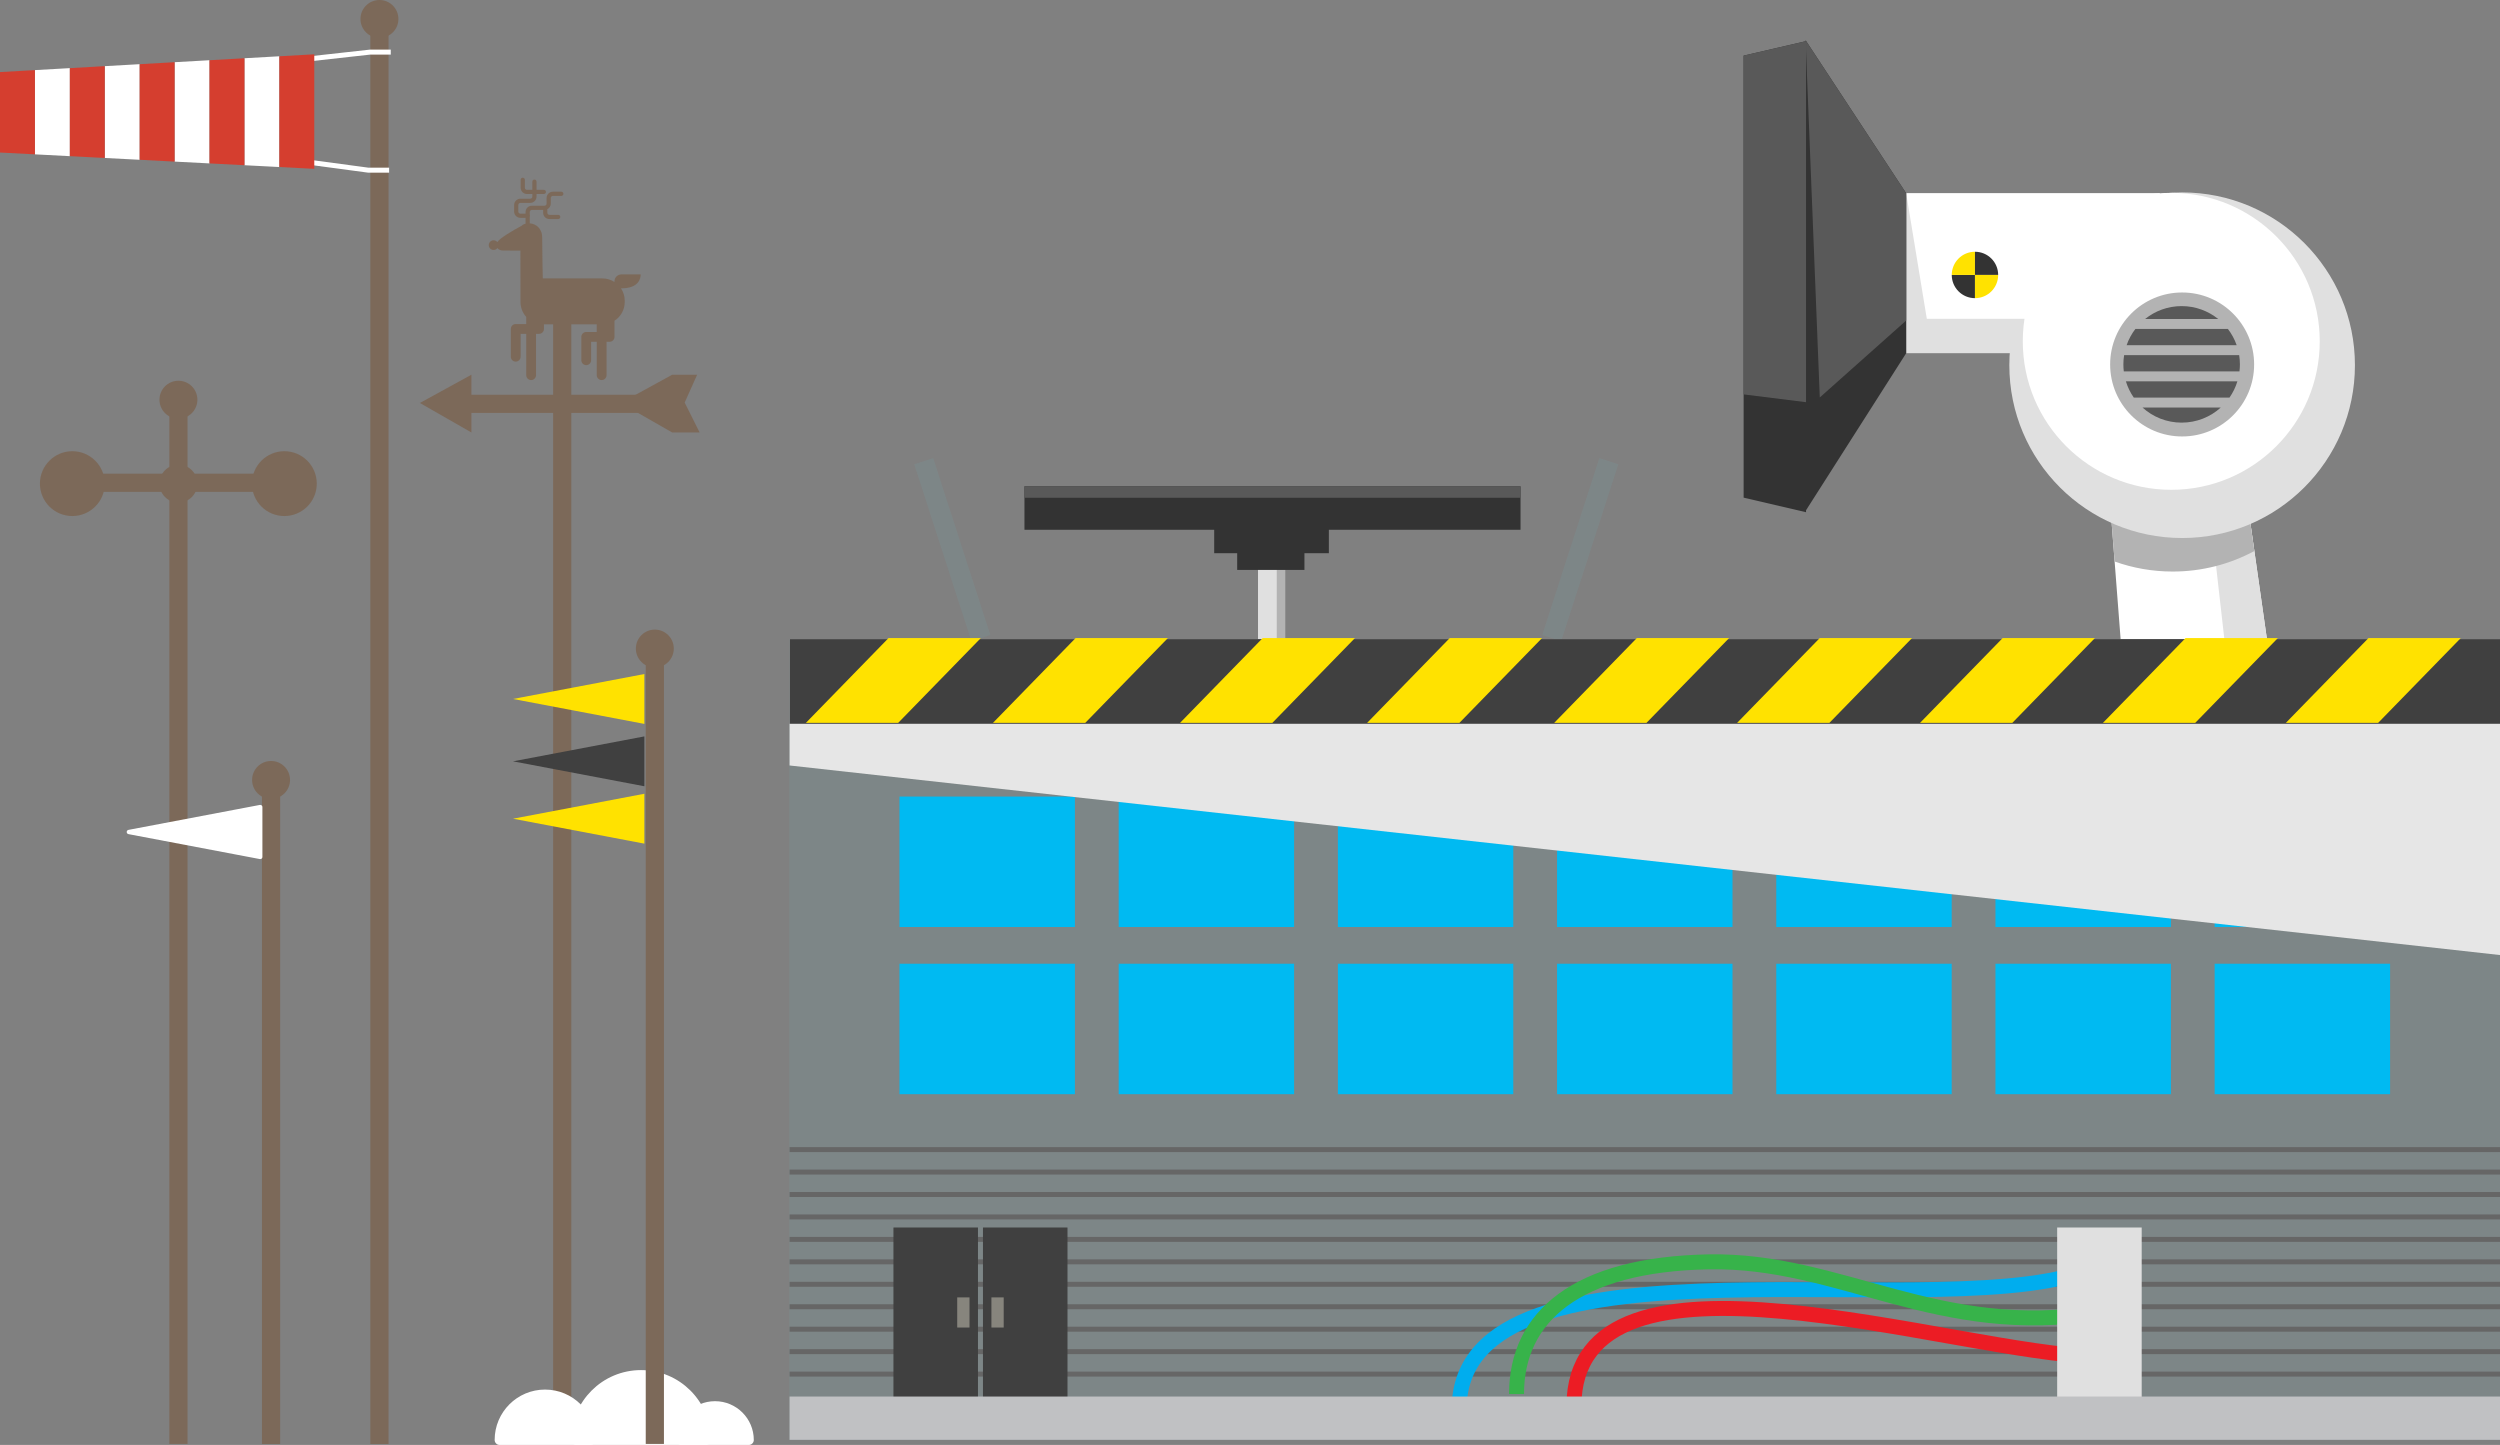 <?xml version="1.0" encoding="iso-8859-1"?>
<!-- Generator: Adobe Illustrator 16.0.0, SVG Export Plug-In . SVG Version: 6.00 Build 0)  -->
<!DOCTYPE svg PUBLIC "-//W3C//DTD SVG 1.1//EN" "http://www.w3.org/Graphics/SVG/1.1/DTD/svg11.dtd">
<svg version="1.1" xmlns="http://www.w3.org/2000/svg" xmlns:xlink="http://www.w3.org/1999/xlink" x="0px" y="0px"
	 width="501.143px" height="289.651px" viewBox="0 0 501.143 289.651" style="enable-background:new 0 0 501.143 289.651;"
	 xml:space="preserve">
<rect x="0" y="0" width="501.143" height="289.651" fill="#808080" stroke="none"/>
<g id="house22">
	<g>
		<line style="fill:none;stroke:#7D8687;stroke-width:4;stroke-miterlimit:10;" x1="185.167" y1="92.447" x2="196.617" y2="127.9"/>
		<line style="fill:none;stroke:#7D8687;stroke-width:4;stroke-miterlimit:10;" x1="322.502" y1="92.447" x2="311.051" y2="127.9"/>
		<rect x="252.178" y="104.146" style="fill:#B3B3B3;" width="5.467" height="125.238"/>
		<rect x="252.178" y="104.146" style="fill:#E0E0E0;" width="3.758" height="125.238"/>
		<rect x="243.394" y="105.712" style="fill:#333333;" width="22.985" height="5.183"/>
		<rect x="248.002" y="110.79" style="fill:#333333;" width="13.483" height="3.455"/>
		<rect x="205.361" y="97.483" style="fill:#333333;" width="99.44" height="8.713"/>
		<rect x="205.361" y="97.483" style="fill:#595959;" width="99.44" height="2.297"/>
		<polygon style="fill:#FFFFFF;" points="458.102,153.859 427.086,153.859 422.605,95.958 449.832,95.958 		"/>
		<polygon style="fill:#E0E0E0;" points="458.102,153.859 448.799,153.859 442.25,95.958 449.832,95.958 		"/>
		<g>
			<path style="fill:#B3B3B3;" d="M422.605,95.958l1.285,16.601c3.637,1.299,7.555,2.011,11.639,2.011
				c5.922,0,11.498-1.491,16.373-4.112l-2.07-14.499H422.605z"/>
		</g>
		<circle style="fill:#E0E0E0;" cx="437.424" cy="73.211" r="34.639"/>
		<rect x="382.109" y="38.746" style="fill:#E0E0E0;" width="50.834" height="32.053"/>
		<polygon style="fill:#FFFFFF;" points="386.244,63.906 432.943,63.906 432.943,38.746 382.109,38.746 		"/>
		<circle style="fill:#FFFFFF;" cx="435.245" cy="68.422" r="29.763"/>
		<polygon style="fill:#333333;" points="361.945,8.072 361.945,102.42 382.109,70.799 382.109,38.746 		"/>
		<polygon style="fill:#595959;" points="361.945,8.072 364.789,79.674 382.109,64.251 382.109,38.746 		"/>
		<polygon style="fill:#333333;" points="349.523,99.758 362.031,102.679 362.031,8.245 349.523,11.145 		"/>
		<polygon style="fill:#595959;" points="349.523,79.06 362.031,80.621 362.031,8.245 349.523,11.145 		"/>
		<circle style="fill:#B3B3B3;" cx="437.425" cy="73.061" r="14.431"/>
		<g>
			<path style="fill:#595959;" d="M427.73,79.699h19.188c0.688-0.984,1.225-2.08,1.582-3.253h-22.35
				C426.512,77.619,427.047,78.715,427.73,79.699z"/>
			<path style="fill:#595959;" d="M425.646,73.04c0,0.476,0.031,0.944,0.084,1.405h23.188c0.057-0.461,0.088-0.93,0.088-1.405
				c0-0.628-0.053-1.245-0.146-1.847h-23.066C425.697,71.795,425.646,72.412,425.646,73.04z"/>
			<path style="fill:#595959;" d="M437.326,84.72c3.018,0,5.766-1.143,7.838-3.021h-15.678
				C431.561,83.577,434.311,84.72,437.326,84.72z"/>
			<path style="fill:#595959;" d="M437.326,61.36c-2.773,0-5.314,0.967-7.318,2.579h14.637
				C442.641,62.327,440.098,61.36,437.326,61.36z"/>
			<path style="fill:#595959;" d="M428.053,65.94c-0.746,0.974-1.344,2.069-1.756,3.252h22.059c-0.414-1.183-1.01-2.278-1.758-3.252
				H428.053z"/>
		</g>
		<g>
			<path style="fill:#333333;" d="M391.242,55.117c0,2.569,2.082,4.652,4.652,4.652v-4.652H391.242z"/>
			<path style="fill:#FFE200;" d="M395.895,50.465c-2.57,0-4.652,2.082-4.652,4.652h4.652V50.465z"/>
			<path style="fill:#333333;" d="M395.895,50.465v4.652h4.652C400.547,52.547,398.465,50.465,395.895,50.465z"/>
			<path style="fill:#FFE200;" d="M395.895,59.77c2.57,0,4.652-2.083,4.652-4.652h-4.652V59.77z"/>
		</g>
		<rect x="158.275" y="128.113" style="fill:#7D8687;" width="342.868" height="160.512"/>
		<rect x="158.275" y="128.113" style="fill:#7D8687;" width="342.868" height="160.512"/>
		<rect x="158.275" y="128.113" style="fill:#7D8687;" width="342.868" height="160.512"/>
		<rect x="180.308" y="159.676" style="fill:#00BAF2;" width="35.164" height="26.152"/>
		<rect x="224.248" y="159.676" style="fill:#00BAF2;" width="35.167" height="26.152"/>
		<rect x="268.189" y="159.676" style="fill:#00BAF2;" width="35.16" height="26.152"/>
		<rect x="312.127" y="159.676" style="fill:#00BAF2;" width="35.166" height="26.152"/>
		<rect x="356.066" y="159.676" style="fill:#00BAF2;" width="35.164" height="26.152"/>
		<rect x="400.008" y="159.676" style="fill:#00BAF2;" width="35.164" height="26.152"/>
		<rect x="443.941" y="159.676" style="fill:#00BAF2;" width="35.168" height="26.152"/>
		<rect x="180.308" y="193.187" style="fill:#00BAF2;" width="35.164" height="26.153"/>
		<rect x="224.248" y="193.187" style="fill:#00BAF2;" width="35.167" height="26.153"/>
		<rect x="268.189" y="193.187" style="fill:#00BAF2;" width="35.16" height="26.153"/>
		<rect x="312.127" y="193.187" style="fill:#00BAF2;" width="35.166" height="26.153"/>
		<rect x="356.066" y="193.187" style="fill:#00BAF2;" width="35.164" height="26.153"/>
		<rect x="400.008" y="193.187" style="fill:#00BAF2;" width="35.164" height="26.153"/>
		<rect x="443.941" y="193.187" style="fill:#00BAF2;" width="35.168" height="26.153"/>
		<polygon style="fill:#E6E6E6;" points="501.143,128.113 158.275,128.113 158.275,153.446 501.143,191.446 		"/>
		<line style="fill:none;stroke:#666666;stroke-miterlimit:10;" x1="501.143" y1="230.446" x2="158.275" y2="230.446"/>
		<line style="fill:none;stroke:#666666;stroke-miterlimit:10;" x1="501.143" y1="234.946" x2="158.275" y2="234.946"/>
		<line style="fill:none;stroke:#666666;stroke-miterlimit:10;" x1="501.143" y1="239.446" x2="158.275" y2="239.446"/>
		<line style="fill:none;stroke:#666666;stroke-miterlimit:10;" x1="501.143" y1="243.946" x2="158.275" y2="243.946"/>
		<line style="fill:none;stroke:#666666;stroke-miterlimit:10;" x1="501.143" y1="248.446" x2="158.275" y2="248.446"/>
		<line style="fill:none;stroke:#666666;stroke-miterlimit:10;" x1="501.143" y1="252.946" x2="158.275" y2="252.946"/>
		<line style="fill:none;stroke:#666666;stroke-miterlimit:10;" x1="501.143" y1="257.446" x2="158.275" y2="257.446"/>
		<line style="fill:none;stroke:#666666;stroke-miterlimit:10;" x1="501.143" y1="261.946" x2="158.275" y2="261.946"/>
		<line style="fill:none;stroke:#666666;stroke-miterlimit:10;" x1="501.143" y1="266.446" x2="158.275" y2="266.446"/>
		<line style="fill:none;stroke:#666666;stroke-miterlimit:10;" x1="501.143" y1="270.946" x2="158.275" y2="270.946"/>
		<line style="fill:none;stroke:#666666;stroke-miterlimit:10;" x1="501.143" y1="275.446" x2="158.275" y2="275.446"/>
		<rect x="158.275" y="128.113" style="fill:#404040;" width="342.868" height="16.974"/>
		<g>
			<rect x="179.098" y="246.061" style="fill:#404040;" width="16.944" height="34.064"/>
			<rect x="191.881" y="260.072" style="fill:#87857D;" width="2.462" height="6.041"/>
			<rect x="197.042" y="246.061" style="fill:#404040;" width="16.943" height="34.064"/>
			<rect x="198.738" y="260.072" style="fill:#87857D;" width="2.461" height="6.041"/>
		</g>
		<g>
			
				<line style="fill:none;stroke:#7C6959;stroke-width:3.647;stroke-linejoin:round;stroke-miterlimit:10;" x1="35.769" y1="289.449" x2="35.769" y2="79.147"/>
			<circle style="fill:#7C6959;" cx="35.768" cy="80.125" r="3.802"/>
			<circle style="fill:#7C6959;" cx="35.768" cy="96.946" r="3.802"/>
		</g>
		<g>
			
				<line style="fill:none;stroke:#7C6959;stroke-width:3.647;stroke-linejoin:round;stroke-miterlimit:10;" x1="76.062" y1="289.466" x2="76.062" y2="2.825"/>
			<circle style="fill:#7C6959;" cx="76.062" cy="3.803" r="3.802"/>
		</g>
		<g>
			
				<line style="fill:none;stroke:#7C6959;stroke-width:3.647;stroke-linejoin:round;stroke-miterlimit:10;" x1="112.699" y1="289.466" x2="112.699" y2="64.623"/>
		</g>
		
			<line style="fill:none;stroke:#7C6959;stroke-width:3.647;stroke-linejoin:round;stroke-miterlimit:10;" x1="54.335" y1="289.466" x2="54.335" y2="155.368"/>
		<g>
			<path style="fill:#FFFFFF;stroke:#FFFFFF;stroke-width:2;stroke-linejoin:round;stroke-miterlimit:10;" d="M136.556,288.651
				c0-3.741,3.033-6.773,6.773-6.773s6.775,3.032,6.775,6.773H136.556z"/>
			<path style="fill:#FFFFFF;stroke:#FFFFFF;stroke-width:2;stroke-linejoin:round;stroke-miterlimit:10;" d="M115.492,288.651
				c0-7.185,5.823-13.007,13.006-13.007c7.184,0,13.008,5.822,13.008,13.007H115.492z"/>
			<path style="fill:#FFFFFF;stroke:#FFFFFF;stroke-width:2;stroke-linejoin:round;stroke-miterlimit:10;" d="M100.156,288.651
				c0-5.025,4.075-9.101,9.1-9.101c5.027,0,9.102,4.075,9.102,9.101H100.156z"/>
		</g>
		<circle style="fill:#7C6959;" cx="54.336" cy="156.345" r="3.802"/>
		<g>
			
				<line style="fill:none;stroke:#7C6959;stroke-width:3.647;stroke-linejoin:round;stroke-miterlimit:10;" x1="131.267" y1="289.446" x2="131.267" y2="129.032"/>
			<circle style="fill:#7C6959;" cx="131.266" cy="130.01" r="3.802"/>
		</g>
		
			<line style="fill:none;stroke:#7C6959;stroke-width:3.647;stroke-linejoin:round;stroke-miterlimit:10;" x1="15.333" y1="96.779" x2="55.333" y2="96.779"/>
		<circle style="fill:#7C6959;" cx="14.5" cy="96.946" r="6.5"/>
		<circle style="fill:#7C6959;" cx="57" cy="96.946" r="6.5"/>
		
			<line style="fill:none;stroke:#7C6959;stroke-width:3.647;stroke-linejoin:round;stroke-miterlimit:10;" x1="89.5" y1="80.946" x2="131.25" y2="80.946"/>
		<polygon style="fill:#7C6959;" points="84.167,80.78 94.5,75.113 94.5,86.696 		"/>
		<polygon style="fill:#7C6959;" points="139.75,75.113 134.75,75.113 124.417,80.78 134.75,86.696 140.25,86.696 137.25,80.696 		
			"/>
		<path style="fill:#7C6959;" d="M98.945,48.166c0.305,0,0.572,0.143,0.754,0.363c0.135-0.216,0.34-0.438,0.637-0.666
			c1.617-1.243,4.228-2.609,4.228-2.609c0.202-0.203,0.476-0.347,0.788-0.426v-1.159h-1.029c-0.697,0-1.264-0.566-1.264-1.263
			v-1.311c0-0.698,0.566-1.264,1.264-1.264h1.965c0.234,0,0.422-0.189,0.422-0.422v-0.517h-1.076c-0.696,0-1.266-0.565-1.266-1.262
			V36.04c0-0.233,0.191-0.422,0.424-0.422s0.422,0.188,0.422,0.422v1.592c0,0.231,0.189,0.421,0.42,0.421h1.076v-1.639
			c0-0.232,0.189-0.422,0.422-0.422s0.422,0.189,0.422,0.422v1.639h1.463c0.232,0,0.423,0.188,0.423,0.422
			c0,0.232-0.19,0.419-0.423,0.419h-1.463v0.517c0,0.696-0.568,1.264-1.266,1.264h-1.965c-0.232,0-0.424,0.188-0.424,0.422v1.311
			c0,0.232,0.191,0.422,0.424,0.422h1.029v-0.329c0-0.696,0.566-1.263,1.264-1.263h2.529c0.232,0,0.421-0.189,0.421-0.422V39.69
			c0-0.697,0.567-1.263,1.265-1.263h1.685c0.231,0,0.422,0.188,0.422,0.421c0,0.232-0.19,0.422-0.422,0.422h-1.685
			c-0.234,0-0.422,0.188-0.422,0.42v1.124c0,0.488-0.283,0.908-0.691,1.118v0.717c0,0.233,0.189,0.42,0.422,0.42h1.756
			c0.232,0,0.421,0.189,0.421,0.422s-0.188,0.422-0.421,0.422h-1.756c-0.695,0-1.264-0.566-1.264-1.264v-0.571h-2.26
			c-0.232,0-0.42,0.188-0.42,0.421v0.562c0.029,0.057,0.047,0.119,0.047,0.187c0,0.069-0.018,0.133-0.047,0.189v1.327
			c1.193,0.099,2.486,0.978,2.486,2.835c0,2.858,0.123,8.21,0.123,8.21h11.953c0.895,0,1.725,0.267,2.426,0.72
			c-0.004-0.043-0.014-0.083-0.014-0.128c0-0.772,0.623-1.397,1.389-1.397c0.768,0,3.525,0,3.873,0c0,0.771-0.359,2.795-3.873,2.795
			c-0.027,0-0.057-0.006-0.086-0.009c0.479,0.713,0.759,1.571,0.759,2.495v0.249c0,1.58-0.819,2.964-2.054,3.762v3.232
			c0,0.544-0.443,0.983-0.984,0.983h-0.607v6.693c0,0.544-0.439,0.985-0.984,0.985c-0.541,0-0.984-0.441-0.984-0.985v-6.693h-1.121
			v3.698c0,0.542-0.441,0.984-0.984,0.984s-0.982-0.442-0.982-0.984v-4.682c0-0.542,0.439-0.982,0.982-0.982h2.105v-1.537h-10.578
			v0.93c0,0.542-0.44,0.982-0.982,0.982h-0.608v8.284c0,0.544-0.44,0.985-0.983,0.985c-0.541,0-0.982-0.441-0.982-0.985V66.92
			h-1.123v4.587c0,0.542-0.441,0.982-0.984,0.982s-0.98-0.44-0.98-0.982v-5.569c0-0.544,0.438-0.983,0.98-0.983h2.107v-1.432
			c-0.713-0.794-1.15-1.838-1.15-2.989l-0.017-10.304l-3.481-0.004c-0.453,0-0.883-0.187-1.133-0.488
			c-0.176,0.224-0.449,0.37-0.756,0.37c-0.535,0-0.971-0.435-0.971-0.971S98.41,48.166,98.945,48.166z"/>
		<polygon style="fill:#FFFFFF;stroke:#FFFFFF;stroke-width:0.867;stroke-linejoin:round;stroke-miterlimit:10;" points="
			52.167,161.78 25.833,166.78 52.167,171.78 		"/>
		<polygon style="fill:#FFE200;" points="129.167,135.114 102.833,140.114 129.167,145.114 		"/>
		<polygon style="fill:#FFE200;" points="129.167,159.114 102.833,164.114 129.167,169.114 		"/>
		<polygon style="fill:#404040;" points="129.167,147.614 102.833,152.614 129.167,157.614 		"/>
		<polyline style="fill:none;stroke:#FFFFFF;stroke-miterlimit:10;" points="62.167,11.78 74.167,10.447 78.333,10.447 		"/>
		<polyline style="fill:none;stroke:#FFFFFF;stroke-miterlimit:10;" points="62.667,32.613 73.833,34.113 78.001,34.113 		"/>
		<g>
			<polygon style="fill:#FFFFFF;" points="21,13.26 21,31.667 28,32.03 28,12.864 			"/>
			<polygon style="fill:#FFFFFF;" points="7,14.052 7,30.94 14,31.304 14,13.656 			"/>
			<polygon style="fill:#FFFFFF;" points="35,12.468 35,32.394 42,32.757 42,12.071 			"/>
			<polygon style="fill:#FFFFFF;" points="49,11.676 49,33.12 56,33.483 56,11.28 			"/>
			<polygon style="fill:#D53E2F;" points="0,14.448 0,30.577 7,30.94 7,14.052 			"/>
			<polygon style="fill:#D53E2F;" points="14,13.656 14,31.304 21,31.667 21,13.26 			"/>
			<polygon style="fill:#D53E2F;" points="28,12.864 28,32.03 35,32.394 35,12.468 			"/>
			<polygon style="fill:#D53E2F;" points="42,12.071 42,32.757 49,33.12 49,11.676 			"/>
			<polygon style="fill:#D53E2F;" points="56,11.28 56,33.483 63,33.847 63,10.884 			"/>
		</g>
		<polygon style="fill:#FFE200;" points="180.052,144.9 161.552,144.9 178.117,127.9 196.617,127.9 		"/>
		<polygon style="fill:#FFE200;" points="217.552,144.9 199.052,144.9 215.617,127.9 234.117,127.9 		"/>
		<polygon style="fill:#FFE200;" points="255.053,144.9 236.552,144.9 253.117,127.9 271.617,127.9 		"/>
		<polygon style="fill:#FFE200;" points="292.553,144.9 274.053,144.9 290.617,127.9 309.117,127.9 		"/>
		<polygon style="fill:#FFE200;" points="330.053,144.9 311.553,144.9 328.117,127.9 346.617,127.9 		"/>
		<polygon style="fill:#FFE200;" points="366.719,144.9 348.219,144.9 364.783,127.9 383.283,127.9 		"/>
		<polygon style="fill:#FFE200;" points="403.387,144.9 384.887,144.9 401.451,127.9 419.951,127.9 		"/>
		<polygon style="fill:#FFE200;" points="440.053,144.9 421.553,144.9 438.119,127.9 456.619,127.9 		"/>
		<polygon style="fill:#FFE200;" points="476.721,144.9 458.221,144.9 474.785,127.9 493.285,127.9 		"/>
		<path style="fill:none;stroke:#00ADEE;stroke-width:3;stroke-miterlimit:10;" d="M420,253.946c-27.5,13-127.5-10-127.5,28.5"/>
		<path style="fill:none;stroke:#37B34A;stroke-width:3;stroke-miterlimit:10;" d="M420.848,263.093
			C388.5,268.446,369,252.446,342.5,252.946s-38.5,11-38.5,26.5"/>
		<path style="fill:none;stroke:#EC1C24;stroke-width:3;stroke-miterlimit:10;" d="M420.5,271.946c-28.5-0.5-105-27-105,10"/>
		<rect x="412.375" y="246.061" style="fill:#E0E0E0;" width="16.943" height="34.064"/>
		<rect x="158.275" y="279.946" style="fill:#C0C1C3;" width="342.868" height="8.679"/>
	</g>
</g>
<g id="Layer_1">
</g>
</svg>
